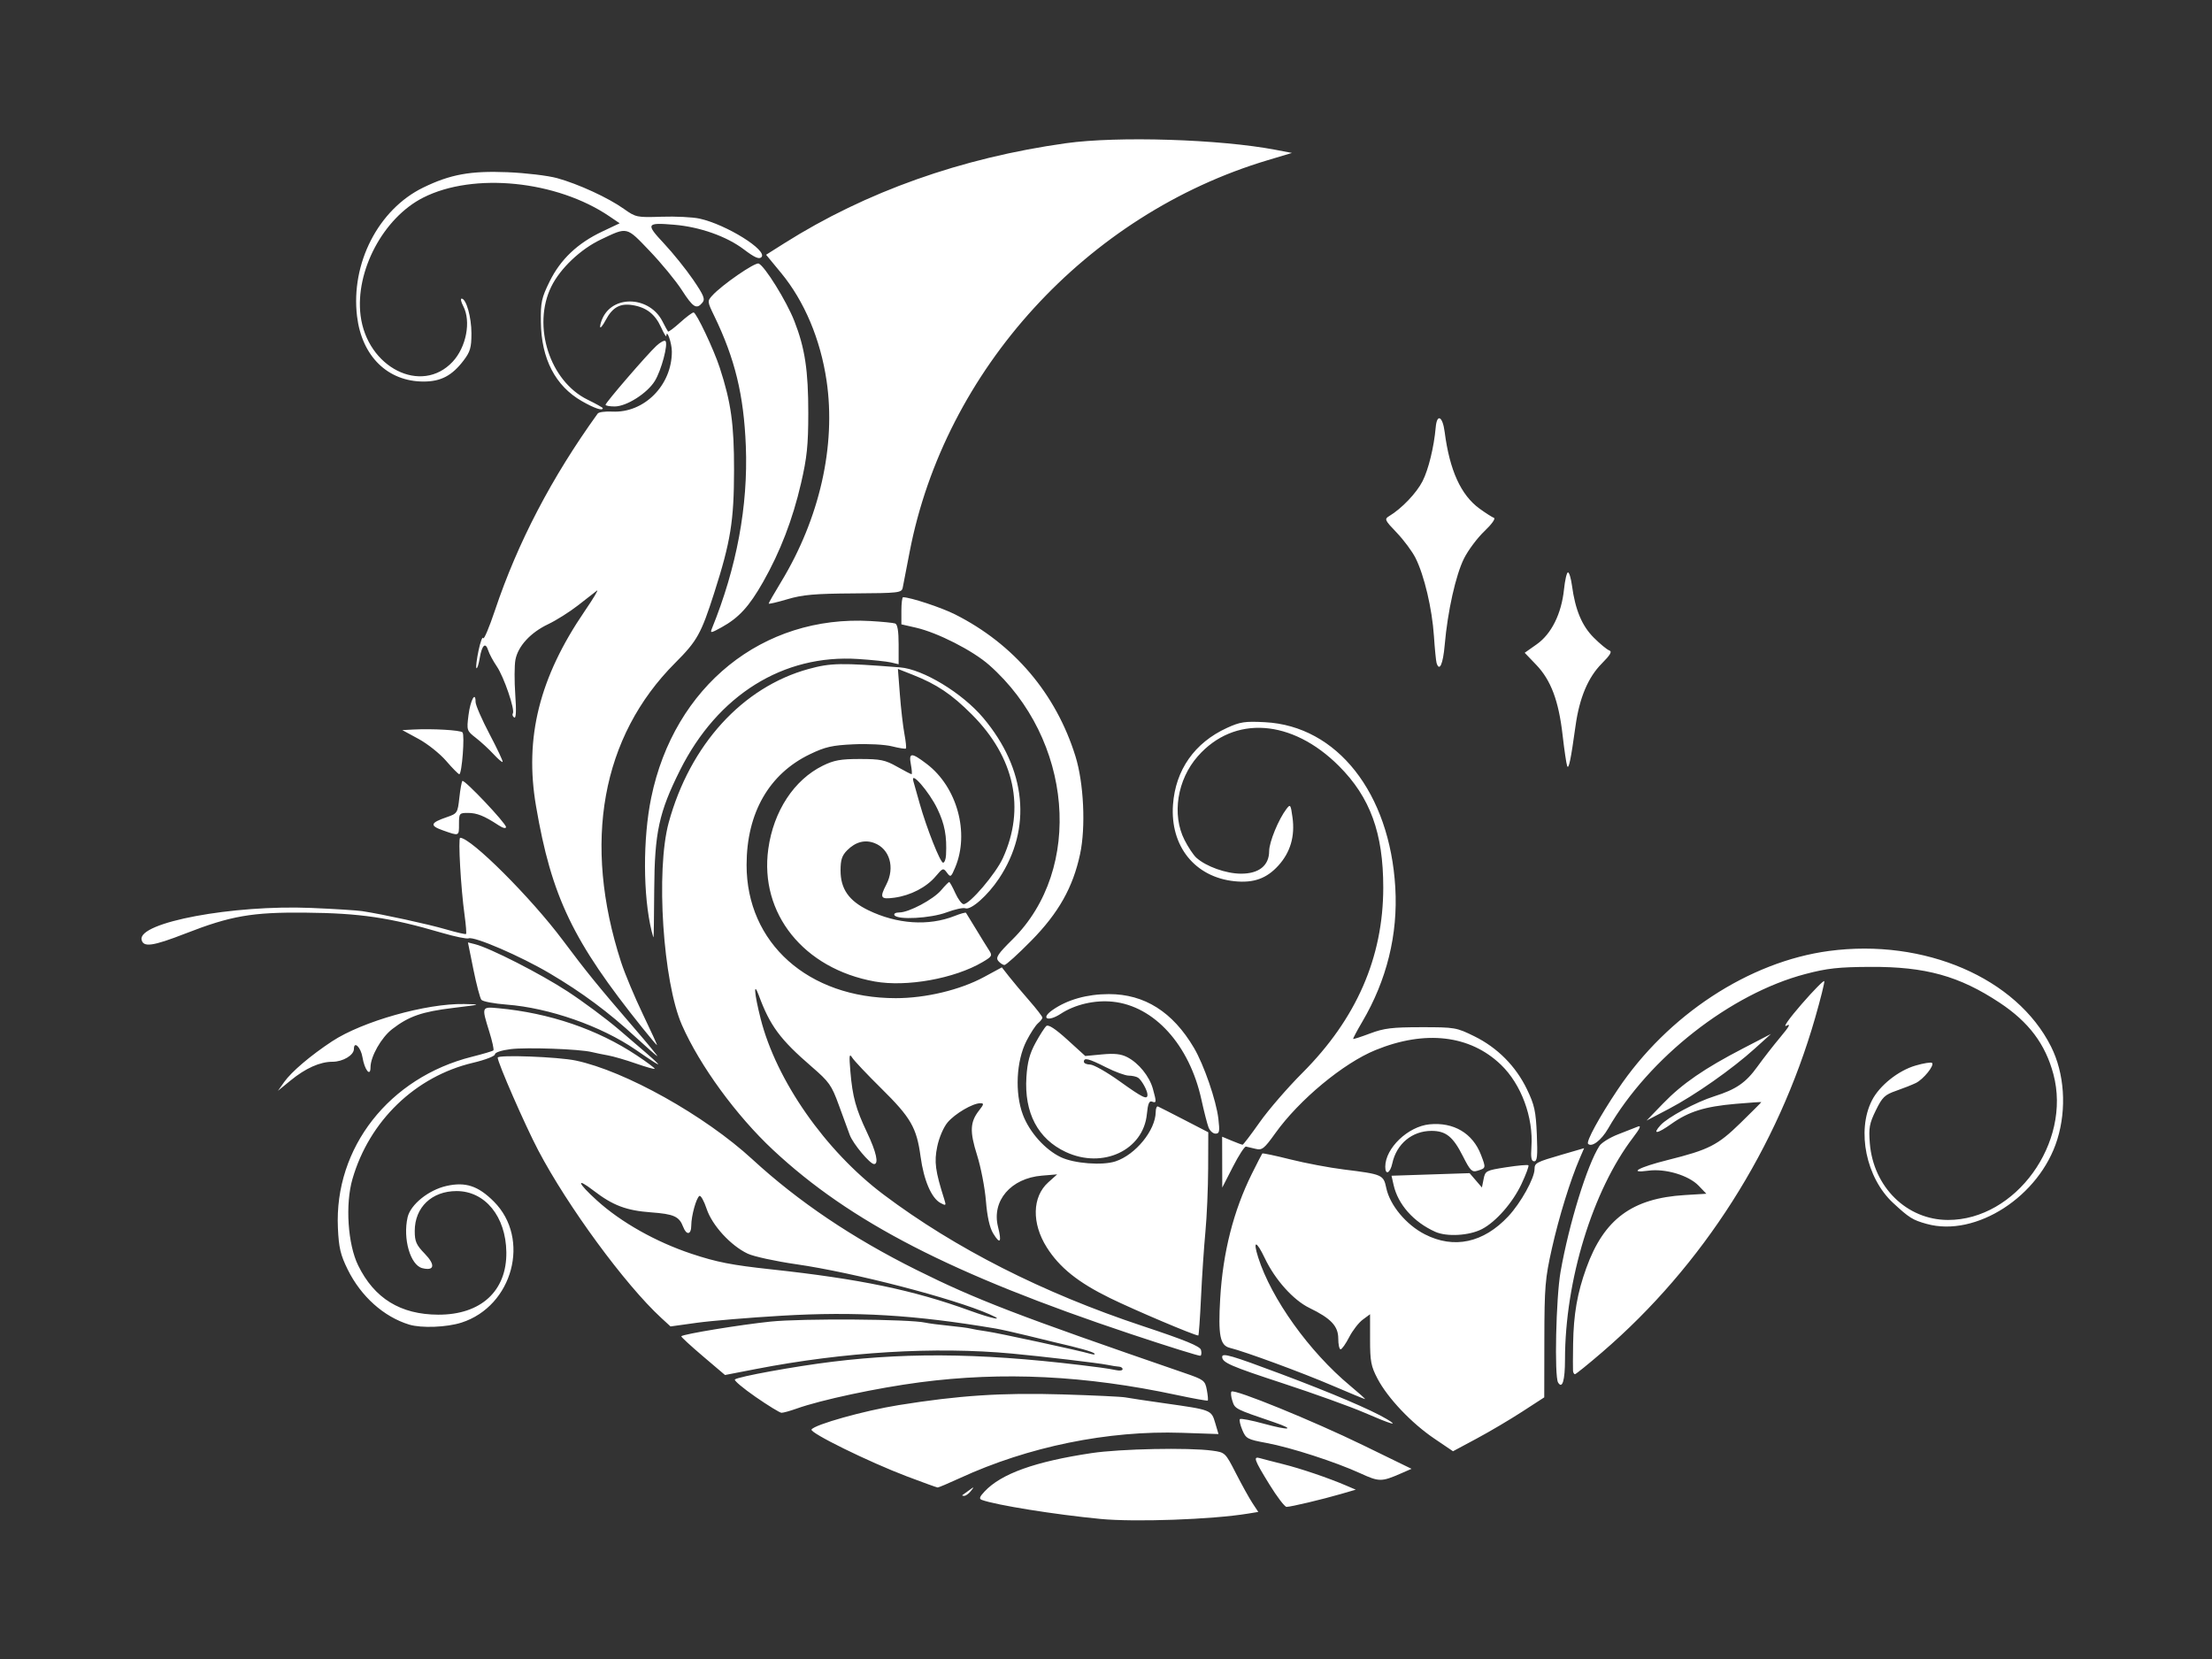 <?xml version="1.0" encoding="UTF-8" standalone="no"?>
<!-- Created with Inkscape (http://www.inkscape.org/) -->

<svg
   version="1.1"
   id="svg2"
   width="800"
   height="600"
   viewBox="0 0 800 600"
   sodipodi:docname="lunaBenefactions.svg"
   inkscape:version="1.1.2 (0a00cf5339, 2022-02-04)"
   xmlns:inkscape="http://www.inkscape.org/namespaces/inkscape"
   xmlns:sodipodi="http://sodipodi.sourceforge.net/DTD/sodipodi-0.dtd"
   xmlns="http://www.w3.org/2000/svg"
   xmlns:svg="http://www.w3.org/2000/svg">
  <rect x="0" y="0" width="800" height="600" fill="#333333" stroke="none"/>
  <defs
     id="defs6" />
  <sodipodi:namedview
     id="namedview4"
     pagecolor="#ffffff"
     bordercolor="#666666"
     borderopacity="1.0"
     inkscape:pageshadow="2"
     inkscape:pageopacity="0.0"
     inkscape:pagecheckerboard="0"
     showgrid="false"
     inkscape:zoom="1.1983333"
     inkscape:cx="399.72184"
     inkscape:cy="299.58275"
     inkscape:window-width="1920"
     inkscape:window-height="1043"
     inkscape:window-x="0"
     inkscape:window-y="0"
     inkscape:window-maximized="1"
     inkscape:current-layer="svg2" />
  <path
     style="fill:#fff"
     d="m 398,549.345 c -16.402,-1.572 -37.82,-5.007 -42.9,-6.88 -1.079,-0.398 -0.855,-1.096 0.978,-3.047 6.055,-6.445 18.213,-10.806 38.703,-13.884 10.37,-1.558 35.088,-2.061 43.64,-0.888 4.68,0.641 4.719,0.679 8.598,8.25 2.143,4.183 4.833,9.026 5.977,10.761 l 2.08,3.156 -3.788,0.618 c -12.978,2.117 -40.761,3.116 -53.288,1.915 z m 61.051,-12.553 c -5.505,-8.945 -5.941,-10.188 -3.301,-9.412 0.963,0.283 4.675,1.244 8.25,2.136 6.465,1.613 16.393,4.983 22.918,7.78 l 3.418,1.465 -5.418,1.574 c -6.737,1.957 -18.015,4.631 -19.616,4.651 -0.659,0.008 -3.472,-3.679 -6.25,-8.193 z m -110.968,3.925 c 0.229,-0.156 1.317,-0.943 2.417,-1.75 1.85,-1.357 1.897,-1.336 0.628,0.283 -0.755,0.963 -1.842,1.75 -2.417,1.75 -0.574,0 -0.857,-0.127 -0.628,-0.283 z M 328,533.957 c -13.775,-5.222 -35.235,-15.767 -34.502,-16.954 1.107,-1.791 19.096,-6.831 31.502,-8.825 21.83,-3.509 37.275,-4.521 59.117,-3.875 11.211,0.332 21.508,0.819 22.883,1.083 1.375,0.264 7.809,1.229 14.298,2.146 16.804,2.373 16.806,2.374 18.197,7.086 l 1.189,4.026 -13.298,-0.451 c -26.639,-0.903 -55.544,5.002 -80.276,16.401 -4.065,1.873 -7.665,3.392 -8,3.375 -0.335,-0.017 -5.334,-1.822 -11.109,-4.012 z m 164.047,-1.086 c -8.997,-4.127 -25.223,-9.379 -33.985,-10.999 -6.925,-1.281 -7.454,-1.566 -8.774,-4.726 -0.773,-1.849 -1.157,-3.611 -0.854,-3.914 0.303,-0.303 4.201,0.449 8.662,1.672 9.253,2.536 11.682,2.201 3.72,-0.512 -14.185,-4.834 -14.159,-4.82 -15.103,-7.705 -0.506,-1.547 -0.653,-3.08 -0.327,-3.406 1.031,-1.031 29.41,10.538 47.615,19.409 l 17.5,8.528 -4.004,1.746 c -6.848,2.986 -7.752,2.98 -14.449,-0.092 z m 26.648,-12.615 c -8.232,-5.575 -16.78,-14.592 -20.469,-21.592 -2.384,-4.523 -2.722,-6.294 -2.723,-14.259 l -0.002,-9.095 -2.652,1.961 c -1.459,1.079 -3.667,3.934 -4.907,6.345 C 486.7,486.027 485.306,488 484.843,488 484.379,488 484,486.24 484,484.089 c 0,-4.472 -2.659,-7.293 -10.409,-11.045 -5.825,-2.82 -12.448,-10.201 -16.152,-18 -3.072,-6.469 -4.418,-6.638 -2.406,-0.302 4.747,14.952 18.471,34.115 33.226,46.394 3.215,2.676 5.654,4.865 5.419,4.865 -0.235,0 -5.545,-2.196 -11.802,-4.879 -11.053,-4.741 -31.588,-12.299 -37.099,-13.655 -3.543,-0.872 -4.25,-4.512 -3.473,-17.878 0.965,-16.592 4.801,-31.694 11.454,-45.089 1.912,-3.85 3.61,-7.149 3.773,-7.331 0.163,-0.182 4.723,0.781 10.133,2.141 5.41,1.359 14.111,3.002 19.336,3.649 13.979,1.734 14.354,1.897 15.369,6.705 1.316,6.234 7.193,13.291 13.944,16.744 10.53,5.385 21.212,3.084 30.179,-6.502 4.524,-4.837 9.479,-13.756 9.499,-17.097 0.013,-2.212 0.574,-2.507 9.966,-5.238 l 7.964,-2.315 -1.562,3.622 c -3.422,7.936 -7.508,21.144 -10.079,32.58 -2.463,10.957 -2.71,13.929 -2.743,32.98 l -0.036,20.938 -8,5.19 c -4.4,2.855 -11.825,7.24 -16.5,9.745 l -8.5,4.555 -6.805,-4.609 z M 493.5,510.933 c -4.95,-2.147 -18.225,-6.926 -29.5,-10.622 -18.962,-6.214 -21.943,-7.511 -21.985,-9.562 -0.032,-1.54 3.288,-0.578 21.265,6.168 18.483,6.935 32.611,12.957 38.219,16.291 4.711,2.8 1.788,1.969 -8,-2.276 z m -220.218,-5.712 c -4.52,-3.127 -7.895,-5.969 -7.5,-6.316 1.158,-1.017 21.675,-4.752 35.218,-6.411 29.508,-3.614 57.932,-2.997 97,2.106 1.925,0.251 4.513,0.678 5.75,0.947 1.238,0.269 2.25,0.106 2.25,-0.363 0,-0.469 -0.562,-0.875 -1.25,-0.902 -0.688,-0.028 -2.6,-0.327 -4.25,-0.666 -3.168,-0.651 -23.532,-3.056 -34.5,-4.075 -27.896,-2.591 -60.624,-0.616 -92.645,5.591 l -11.145,2.16 -8.064,-6.854 c -4.435,-3.77 -7.924,-6.995 -7.753,-7.166 0.799,-0.799 21.367,-4.174 32.307,-5.302 11.444,-1.179 50.293,-0.909 55.984,0.39 1.201,0.274 5.026,0.775 8.5,1.114 3.474,0.339 6.991,0.797 7.816,1.02 0.825,0.222 3.478,0.684 5.896,1.025 4.2,0.593 33.422,6.921 37.604,8.144 1.1,0.322 1.683,0.25 1.296,-0.16 -0.594,-0.629 -5.616,-2.049 -14.172,-4.008 -1.032,-0.236 -5.532,-1.332 -10,-2.434 -4.468,-1.103 -9.699,-2.269 -11.624,-2.593 -29.355,-4.938 -50.41,-6.198 -77.247,-4.624 C 271.064,476.53 257.225,477.684 252,478.408 l -9.5,1.317 -3.382,-3.113 C 226.103,464.636 205.272,436.247 194.643,416 189.889,406.946 180,384.325 180,382.506 c 0,-1.111 21.851,-0.293 28.244,1.057 17.848,3.77 46.62,19.859 63.839,35.698 16.646,15.312 36.154,28.457 59.417,40.037 21.638,10.771 36.138,16.346 97.149,37.353 6.754,2.326 7.186,2.658 7.814,6.007 0.366,1.95 0.52,3.691 0.343,3.868 -0.177,0.177 -5.269,-0.735 -11.314,-2.026 -32.929,-7.036 -62.777,-8.504 -92.815,-4.566 -15.445,2.025 -35.773,6.36 -44.553,9.5 -2.407,0.861 -4.882,1.544 -5.5,1.518 -0.618,-0.026 -4.822,-2.605 -9.342,-5.732 z M 358,475.381 c -13.292,-5.85 -49.065,-15.119 -70.074,-18.157 -7.466,-1.08 -15.341,-2.796 -17.5,-3.815 -6.157,-2.904 -12.876,-10.238 -14.865,-16.225 -0.95,-2.86 -2.123,-4.955 -2.607,-4.655 -1.151,0.711 -2.941,7.222 -2.949,10.722 -0.007,3.339 -1.728,3.609 -2.926,0.459 -1.435,-3.774 -3.346,-4.635 -11.647,-5.246 -8.9,-0.656 -13.757,-2.489 -20.682,-7.804 -6.664,-5.114 -5.922,-2.887 1.179,3.539 8.704,7.877 21.307,14.973 34.193,19.254 9.126,3.032 14.493,4.081 28.797,5.629 32.042,3.468 51.363,7.482 71.825,14.921 8.316,3.023 13.026,3.919 7.256,1.38 z m 205.507,24.63 c -1.388,-2.246 -0.761,-30.632 0.884,-40.012 3.045,-17.361 9.659,-38.775 14.078,-45.577 0.742,-1.142 3.752,-3.011 6.69,-4.153 2.937,-1.142 6.176,-2.412 7.197,-2.821 1.313,-0.527 0.807,0.63 -1.727,3.95 -14.627,19.163 -24.616,51.731 -24.626,80.292 -0.003,7.58 -0.967,10.794 -2.496,8.321 z m 5.392,-4.262 c -0.055,-0.688 -0.039,-5.075 0.036,-9.75 0.172,-10.688 1.496,-18.301 4.762,-27.375 6.368,-17.692 16.561,-25.252 35.613,-26.413 l 7.811,-0.476 -2.783,-2.905 c -3.595,-3.753 -12.053,-6.279 -18.2,-5.437 -7.583,1.039 -3.46,-1.237 6.96,-3.843 14.995,-3.75 18.086,-5.322 26.367,-13.405 4.144,-4.044 7.534,-7.438 7.534,-7.541 0,-0.103 -4.162,0.174 -9.25,0.615 -11.222,0.974 -16.984,2.774 -23.332,7.287 -5.135,3.651 -6.957,3.85 -3.855,0.422 2.591,-2.863 12.793,-8.342 19.436,-10.44 7.921,-2.501 11.417,-4.913 15.639,-10.793 2.053,-2.858 5.762,-7.623 8.244,-10.588 3.333,-3.982 3.895,-5.061 2.149,-4.126 -1.316,0.704 1.145,-2.767 5.552,-7.833 4.354,-5.004 8.04,-8.737 8.192,-8.295 0.152,0.441 -1.33,6.392 -3.294,13.224 -13.541,47.108 -40.632,89.651 -77.029,120.961 -5.089,4.378 -9.523,7.96 -9.853,7.96 -0.33,0 -0.645,-0.562 -0.701,-1.25 z M 409,482.481 C 344.189,460.852 307.538,441.991 279.577,415.879 266.292,403.472 253.114,385.413 246.647,370.752 239.772,355.166 237.127,314.79 241.848,297.5 c 7.68,-28.129 26.711,-49.017 50.623,-55.561 8.005,-2.191 11.681,-2.255 33.029,-0.573 8.335,0.657 22.536,9.275 30.104,18.269 15.61,18.552 17.718,39.989 5.712,58.078 -4.094,6.168 -10.185,11.552 -12.196,10.78 -0.766,-0.294 -3.823,0.375 -6.793,1.487 -5.751,2.152 -17.726,2.801 -18.826,1.021 -0.345,-0.559 0.424,-1 1.745,-1 3.481,0 12.34,-4.718 15.167,-8.078 1.352,-1.607 2.645,-2.922 2.872,-2.922 0.227,0 1.224,1.8 2.216,4 0.992,2.2 2.345,4 3.007,4 2.241,0 11.587,-10.962 14.187,-16.642 8.224,-17.964 4.248,-36.454 -11.163,-51.909 -7.362,-7.383 -12.71,-10.973 -21.519,-14.445 l -5.276,-2.079 0.716,9.287 c 0.394,5.108 1.13,11.498 1.637,14.199 0.506,2.702 0.748,5.084 0.538,5.295 -0.211,0.211 -2.464,-0.141 -5.007,-0.781 -2.627,-0.661 -8.618,-0.981 -13.872,-0.74 -7.812,0.358 -10.271,0.916 -15.837,3.594 -14.781,7.109 -22.872,21.243 -22.899,40.002 C 269.971,341.056 292.289,361 323.97,361 c 10.86,0 23.319,-2.99 31.948,-7.668 l 6.417,-3.479 2.583,3.3 c 1.42,1.815 4.72,5.743 7.333,8.729 2.612,2.986 4.75,5.753 4.75,6.15 0,0.397 -0.71,1.311 -1.578,2.032 -0.868,0.72 -2.745,3.588 -4.171,6.372 -3.711,7.247 -4.277,18.857 -1.304,26.74 2.387,6.329 8.035,12.638 13.733,15.342 4.833,2.293 15.016,3.067 19.761,1.501 7.253,-2.394 14.475,-11.263 14.537,-17.853 0.012,-1.283 0.376,-2.183 0.81,-2 0.433,0.183 4.706,2.358 9.495,4.833 l 8.708,4.5 -0.044,13 c -0.024,7.15 -0.472,17.5 -0.995,23 -0.523,5.5 -1.239,16.188 -1.591,23.75 -0.352,7.562 -0.793,13.75 -0.98,13.75 -1.382,0 -22.946,-9.139 -31.907,-13.521 -11.563,-5.656 -18.278,-11.04 -22.901,-18.364 -5.494,-8.703 -5.272,-18.29 0.545,-23.502 l 3.223,-2.888 -5.509,0.457 c -11.258,0.934 -18.255,9.106 -15.879,18.544 1.411,5.603 0.751,6.48 -1.765,2.343 -1.274,-2.096 -2.155,-6.051 -2.618,-11.766 -0.384,-4.735 -1.824,-12.17 -3.199,-16.523 -2.722,-8.615 -2.561,-11.997 0.771,-16.233 1.716,-2.181 1.772,-2.547 0.391,-2.547 -2.745,0 -9.155,3.762 -11.834,6.946 -1.461,1.737 -3.055,5.454 -3.728,8.693 -1.162,5.597 -0.733,8.803 2.572,19.224 0.689,2.173 0.577,2.271 -1.393,1.217 -3.28,-1.755 -6.051,-8.205 -7.218,-16.802 -1.422,-10.479 -3.508,-14.086 -14.286,-24.714 -5.056,-4.985 -9.755,-9.964 -10.443,-11.064 -1.044,-1.67 -1.153,-0.845 -0.658,5 0.778,9.187 1.962,13.516 6.061,22.154 3.318,6.993 4.281,11.346 2.511,11.346 -1.478,0 -7.6,-7.32 -8.788,-10.507 -0.613,-1.646 -2.401,-6.528 -3.972,-10.849 -2.609,-7.176 -3.463,-8.379 -9.856,-13.903 -11.355,-9.809 -15.018,-14.751 -19.058,-25.713 -2.021,-5.484 -1.668,-0.76 0.621,8.305 5.671,22.46 23.429,47.876 44.533,63.738 25.874,19.448 57.598,35.543 93.594,47.487 15.412,5.114 20.808,7.321 21.156,8.652 0.257,0.983 0.172,1.936 -0.189,2.118 -0.361,0.181 -11.681,-3.349 -25.156,-7.847 z m -261,-3.417 c -9.206,-2.811 -17.458,-10.203 -22.255,-19.938 -2.607,-5.291 -3.208,-7.839 -3.538,-15 -1.338,-29.04 18.548,-54.425 48.529,-61.949 3.98,-0.999 7.449,-2.029 7.71,-2.29 0.261,-0.261 -0.408,-3.307 -1.486,-6.77 -2.823,-9.07 -2.832,-9.048 3.29,-8.479 18.515,1.721 35.843,7.63 50.054,17.067 3.742,2.485 6.654,4.668 6.471,4.851 -0.183,0.183 -3.275,-0.696 -6.871,-1.952 -3.596,-1.257 -8.083,-2.561 -9.971,-2.898 -1.888,-0.337 -4.558,-0.888 -5.933,-1.223 -4.471,-1.091 -23.548,-1.772 -29.347,-1.047 -3.27,0.409 -5.654,1.203 -5.655,1.884 -10e-4,0.648 -3.555,2.016 -7.897,3.04 -20.861,4.919 -37.552,21.013 -43.636,42.073 -2.638,9.131 -1.689,23.543 2.054,31.193 5.854,11.965 15.32,17.794 28.981,17.845 15.43,0.058 24.826,-8.573 24.628,-22.624 -0.181,-12.886 -7.678,-22.081 -18.002,-22.081 -8.968,0 -15.126,5.881 -15.126,14.445 0,3.794 0.554,5.049 3.623,8.209 3.92,4.036 3.529,6.333 -0.888,5.225 -4.321,-1.084 -7.086,-10.641 -5.32,-18.386 1.054,-4.622 7.595,-9.897 14.068,-11.346 6.89,-1.542 11.443,-0.043 17.122,5.636 13.397,13.397 6.897,37.783 -11.669,43.78 -5.324,1.719 -14.536,2.076 -18.935,0.733 z m 371.044,-33.581 c -7.806,-3.524 -13.44,-9.871 -15.033,-16.934 l -0.751,-3.33 14.12,-0.465 14.12,-0.465 2.227,2.594 2.227,2.594 0.615,-3.073 c 0.593,-2.967 0.876,-3.114 8.178,-4.249 4.16,-0.647 7.771,-0.968 8.025,-0.714 0.254,0.254 -0.873,3.296 -2.503,6.761 -3.201,6.801 -9.264,13.711 -14.33,16.33 -4.601,2.379 -12.722,2.837 -16.895,0.953 z m 177.762,-2.84 c -5.074,-1.412 -6.302,-2.179 -12.142,-7.59 -9.753,-9.035 -13.265,-26.075 -7.644,-37.092 2.734,-5.359 9.516,-10.771 15.778,-12.592 2.943,-0.856 5.625,-1.282 5.96,-0.947 0.916,0.916 -3.115,5.911 -5.854,7.256 -1.322,0.649 -4.522,1.917 -7.112,2.817 -4.15,1.443 -5.027,2.286 -7.384,7.104 -2.311,4.724 -2.605,6.337 -2.161,11.869 1.271,15.833 13.37,27.716 28.254,27.749 24.488,0.055 44.755,-27.958 38.141,-52.719 -2.914,-10.907 -8.894,-18.865 -19.419,-25.837 -14.612,-9.68 -26.828,-13.072 -46.722,-12.974 -11.607,0.057 -15.635,0.499 -23.57,2.587 -27.056,7.117 -56.543,30.23 -71.355,55.928 -2.424,4.205 -5.875,6.829 -7.218,5.486 -0.795,-0.795 4.041,-9.661 10.705,-19.624 18.032,-26.958 47.499,-46.285 76.437,-50.135 34.492,-4.589 67.838,9.772 80.282,34.574 4.857,9.68 5.721,22.418 2.278,33.567 -6.357,20.582 -29.454,35.524 -47.254,30.571 z M 442.025,420.301 442,411.102 l 3.468,1.449 c 1.907,0.797 3.676,1.449 3.931,1.449 0.255,0 3.044,-3.663 6.199,-8.139 3.155,-4.477 10.085,-12.492 15.402,-17.812 19.562,-19.575 29.263,-41.795 29.275,-67.049 0.009,-19.679 -4.72,-32.652 -16.023,-43.955 -17.021,-17.021 -37.907,-18.468 -51.05,-3.537 -7.442,8.455 -9.454,21.117 -4.81,30.275 1.316,2.594 3.236,5.48 4.268,6.412 3.521,3.181 10.719,5.761 16.136,5.783 6.513,0.027 10.199,-2.926 10.214,-8.183 0.01,-3.263 3.388,-11.488 6.26,-15.241 1.393,-1.82 1.533,-1.62 2.184,3.114 0.931,6.769 -0.765,12.563 -5.074,17.332 -4.281,4.739 -8.974,6.424 -15.897,5.71 -14.327,-1.479 -23.328,-12.671 -22.254,-27.674 0.9,-12.58 7.809,-22.417 19.503,-27.771 4.808,-2.201 6.484,-2.452 13.808,-2.068 26.034,1.366 45.082,25.557 47.09,59.803 0.994,16.949 -3.079,33.486 -11.958,48.559 -1.925,3.268 -3.395,6.048 -3.266,6.179 0.129,0.131 2.903,-0.767 6.164,-1.995 4.977,-1.874 7.941,-2.233 18.452,-2.237 12.134,-0.005 12.729,0.097 19.178,3.272 8.384,4.128 15.012,10.805 19.053,19.192 2.707,5.618 3.205,7.893 3.563,16.281 0.332,7.779 0.14,9.75 -0.95,9.751 -1.027,4.7e-4 -1.277,-1.296 -1.005,-5.215 0.742,-10.716 -3.694,-22.668 -11.027,-29.715 -11.182,-10.744 -27.358,-12.639 -45.334,-5.311 -11.656,4.752 -27.584,17.961 -36.252,30.064 -4.04,5.641 -4.808,6.253 -7.12,5.673 -1.425,-0.358 -3,-0.728 -3.499,-0.823 -0.499,-0.095 -2.634,3.202 -4.743,7.327 l -3.836,7.5 -0.025,-9.199 z M 501,421.96 c 0,-6.696 8.22,-14.569 16.007,-15.332 8.739,-0.856 15.629,3.233 18.613,11.045 1.834,4.802 1.838,4.785 -1.327,5.757 -1.928,0.592 -2.591,-0.08 -5.228,-5.304 C 525.503,411.072 522.929,409 517.728,409 c -7.013,0 -12.65,4.669 -14.183,11.75 C 502.768,424.337 501,425.178 501,421.96 Z m -115.507,-5.311 c -10.116,-4.711 -15.107,-14.181 -14.278,-27.095 0.346,-5.397 1.167,-8.484 3.292,-12.388 1.557,-2.86 3.327,-5.612 3.934,-6.116 0.729,-0.605 3.303,1.084 7.582,4.975 l 6.477,5.891 6.069,-0.577 c 4.487,-0.427 6.867,-0.164 9.131,1.006 4.131,2.136 8.002,6.919 9.257,11.436 1.341,4.83 1.311,5.259 -0.323,4.631 -1.01,-0.388 -1.493,0.784 -1.849,4.489 -1.256,13.074 -15.938,19.965 -29.291,13.747 z M 415,395.934 c 0,-1.503 -2.089,-5.294 -3.4,-6.169 -0.605,-0.404 -2.126,-0.742 -3.379,-0.75 C 406.968,389.007 403.269,387.65 400,386 c -6.315,-3.188 -8,-3.609 -8,-2 0,0.55 1.012,1.004 2.25,1.008 1.238,0.005 6.014,2.705 10.614,6 C 413.304,397.054 415,397.878 415,395.934 Z M 437.086,407.75 c -0.479,-1.238 -1.64,-5.768 -2.58,-10.068 -4.326,-19.793 -17.063,-33.852 -32.074,-35.401 -6.49,-0.67 -13.644,0.992 -18.794,4.366 -4.657,3.051 -7.449,1.757 -2.965,-1.375 5.344,-3.732 12.469,-5.74 20.375,-5.743 12.891,-0.004 23.082,6.434 30.754,19.429 3.598,6.094 8.062,19.036 8.835,25.613 0.546,4.646 0.399,5.428 -1.021,5.428 -0.913,0 -2.051,-1.012 -2.53,-2.25 z M 601.5,399.071 c 6.928,-7.161 14.9,-12.646 29,-19.952 l 10,-5.182 -5.84,5.281 c -8.25,7.461 -21.679,16.885 -31.111,21.833 L 595.5,405.273 Z m -498.733,-7.732 c 2.651,-3.738 9.553,-9.605 17.315,-14.721 10.956,-7.22 34.066,-13.749 47.779,-13.497 6.416,0.118 6.28,0.165 -4.04,1.42 -11.262,1.369 -15.983,3.013 -21.992,7.662 -3.933,3.042 -7.829,9.916 -7.829,13.812 0,3.62 -2.164,0.912 -2.903,-3.633 C 130.508,378.761 128,376.313 128,379.36 128,381.619 124.021,384 120.245,384 c -4.514,0 -9.707,2.32 -15.156,6.771 L 100.525,394.5 Z m 127.077,-11.727 c -12.447,-8.54 -31.255,-15.112 -46.595,-16.281 -4.538,-0.346 -8.654,-1.124 -9.146,-1.73 -0.492,-0.606 -1.788,-5.524 -2.88,-10.93 l -1.985,-9.829 2.569,0.645 c 5.407,1.357 23.681,10.682 33.471,17.08 5.622,3.674 13.982,9.887 18.577,13.806 17.529,14.951 17.924,15.428 5.988,7.239 z m 0.218,-4.362 c -10.016,-9.227 -19.48,-16.257 -31.252,-23.218 -10.541,-6.232 -27.265,-13.456 -29.324,-12.665 -0.679,0.26 -5.003,-0.631 -9.61,-1.98 -18.984,-5.562 -29.596,-7.131 -49.47,-7.318 -19.272,-0.181 -26.939,1.155 -43.353,7.555 -11.822,4.609 -15.301,5.09 -15.854,2.189 -1.187,-6.23 33.026,-12.619 61.301,-11.447 8.25,0.342 16.575,0.863 18.5,1.158 7.522,1.152 23.835,4.708 30.346,6.614 3.765,1.102 7.007,1.843 7.205,1.645 0.197,-0.197 -0.043,-3.267 -0.534,-6.821 C 166.663,321.166 165.634,303 166.433,303 c 3.921,0 25.533,21.567 37.078,37 8.631,11.538 12.627,16.455 25.801,31.75 4.856,5.638 8.659,10.25 8.453,10.25 -0.207,0 -3.673,-3.038 -7.703,-6.75 z m 2.271,-3.5 c -25.165,-31.356 -32.869,-47.423 -38.48,-80.25 -4.225,-24.716 1.215,-46.485 17.613,-70.481 3.188,-4.665 5.174,-7.997 4.415,-7.404 -0.76,0.592 -3.856,3.005 -6.881,5.361 -3.025,2.356 -7.862,5.403 -10.749,6.771 -6.382,3.024 -10.918,7.959 -11.841,12.882 -0.379,2.019 -0.404,7.678 -0.056,12.576 0.418,5.892 0.291,8.695 -0.377,8.282 -0.555,-0.343 -0.778,-0.998 -0.495,-1.456 0.833,-1.347 -3.224,-13.229 -5.814,-17.03 -1.312,-1.925 -2.706,-4.519 -3.098,-5.765 -0.992,-3.149 -2.269,-1.974 -3.081,2.837 -0.377,2.234 -0.906,3.843 -1.174,3.574 -0.268,-0.268 0.066,-3.111 0.743,-6.317 0.677,-3.206 1.436,-5.246 1.686,-4.532 0.25,0.713 2.16,-3.787 4.244,-10 8.254,-24.611 20.547,-48.16 37.188,-71.238 0.373,-0.517 2.737,-0.834 5.253,-0.704 11.543,0.598 21.608,-9.549 21.556,-21.731 -0.013,-3.111 -1.888,-8.405 -1.991,-5.624 -0.021,0.55 -0.89,-0.877 -1.932,-3.172 -2.152,-4.74 -5.288,-7.166 -10.319,-7.982 -4.488,-0.728 -7.256,0.824 -9.691,5.435 -1.08,2.046 -1.984,3.127 -2.008,2.403 -0.024,-0.724 0.458,-2.299 1.073,-3.5 4.192,-8.196 16.979,-7.29 21.462,1.522 0.922,1.812 1.832,3.47 2.022,3.684 0.191,0.215 2.16,-1.248 4.376,-3.25 2.216,-2.002 4.407,-3.64 4.869,-3.64 0.975,0 7.326,13.413 9.469,20 4.087,12.559 5.184,20.421 5.164,37 -0.022,18.41 -1.228,25.872 -7.195,44.5 -4.718,14.729 -6.15,17.297 -14.07,25.221 C 217.528,266.42 210.596,304.762 224.636,348 c 1.339,4.125 4.868,12.562 7.84,18.75 2.973,6.188 5.285,11.25 5.139,11.25 -0.146,0 -2.523,-2.812 -5.282,-6.25 z m 84.013,-16.78 c -25.673,-4.611 -41.719,-24.605 -38.483,-47.953 1.892,-13.653 9.307,-24.973 19.713,-30.094 C 301.616,274.935 304.027,274.5 311,274.5 c 7.424,0 9.117,0.348 13.376,2.75 2.682,1.512 5.065,2.75 5.295,2.75 0.231,0 0.124,-1.575 -0.237,-3.5 -0.825,-4.4 0.179,-4.436 5.738,-0.209 10.981,8.35 15.541,24.951 10.284,37.439 -1.49,3.54 -1.672,3.655 -2.977,1.89 -1.327,-1.795 -1.511,-1.737 -4.061,1.294 -3.34,3.969 -9.061,6.938 -14.916,7.741 -5.056,0.693 -5.442,0.062 -2.934,-4.789 3.165,-6.12 1.215,-12.857 -4.333,-14.966 -3.442,-1.309 -6.808,-0.42 -9.823,2.595 -1.895,1.895 -2.414,3.467 -2.414,7.311 0,6.661 2.979,10.952 9.965,14.356 10.43,5.081 21.882,5.846 31.326,2.094 2.085,-0.829 3.919,-1.338 4.074,-1.131 0.155,0.206 1.776,2.85 3.601,5.875 1.825,3.025 3.946,6.458 4.712,7.63 1.295,1.979 1.132,2.284 -2.303,4.311 -10.14,5.983 -27.474,9.104 -39.029,7.029 z M 342.14,309.25 c 0.349,-6.876 -0.457,-11.183 -3.139,-16.76 -2.958,-6.152 -9.818,-14.05 -8.677,-9.99 0.309,1.1 1.324,4.7 2.255,8 2.558,9.067 7.478,21.5 8.508,21.5 0.502,0 0.975,-1.238 1.052,-2.75 z m 18.885,38.28 c -1.01,-1.217 -0.128,-2.549 5.134,-7.75 25.817,-25.515 21.835,-72.544 -8.406,-99.26 -5.925,-5.234 -18.632,-11.715 -26.504,-13.518 L 326,225.801 v -4.9 C 326,218.205 326.273,216 326.606,216 c 2.616,0 13.859,3.71 18.814,6.208 21.25,10.714 36.486,28.666 43.53,51.292 3.006,9.656 3.765,25.606 1.682,35.365 -2.578,12.077 -7.792,21.327 -17.693,31.385 -4.737,4.812 -9.081,8.75 -9.653,8.75 -0.572,0 -1.589,-0.661 -2.26,-1.47 z M 235.666,336.75 c -3.133,-12.794 -3.198,-33.442 -0.15,-48.25 8.298,-40.326 40.326,-66.127 79.314,-63.893 4.219,0.242 8.233,0.64 8.921,0.885 0.842,0.3 1.25,2.779 1.25,7.593 v 7.148 l -2.75,-0.649 c -1.512,-0.357 -6.854,-0.918 -11.869,-1.246 -27.096,-1.773 -50.821,13.019 -64.416,40.162 -7.648,15.269 -9.23,22.579 -9.358,43.249 -0.059,9.487 -0.17,17.249 -0.248,17.25 -0.078,7.2e-4 -0.39,-1.011 -0.693,-2.249 z m -75.503,-36.441 c -4.866,-1.72 -4.56,-2.722 1.462,-4.787 3.758,-1.288 3.894,-1.5 4.497,-6.964 0.342,-3.099 0.837,-5.851 1.101,-6.114 C 167.893,281.774 183,297.726 183,299.104 c 0,0.67 -1.112,0.397 -2.75,-0.677 -5.134,-3.366 -7.743,-4.415 -11,-4.421 -3.126,-0.006 -3.25,0.146 -3.25,3.994 0,4.475 0.136,4.421 -5.838,2.309 z m 1.219,-25.092 c -2.265,-2.631 -6.765,-6.218 -10,-7.973 L 145.5,264.053 l 4,-0.208 c 6.963,-0.362 16.958,0.213 17.767,1.022 0.877,0.877 -0.217,15.133 -1.161,15.132 -0.334,-2.7e-4 -2.46,-2.153 -4.725,-4.783 z M 566.776,277 c -0.296,-0.825 -1.037,-5.858 -1.646,-11.183 -1.416,-12.378 -4.212,-19.823 -9.524,-25.368 l -4.18,-4.363 4.355,-3.07 c 5.324,-3.753 8.938,-11.029 9.86,-19.852 0.354,-3.39 1.003,-6.164 1.441,-6.164 0.438,0 1.085,2.138 1.437,4.75 1.19,8.814 3.595,14.569 7.879,18.851 2.256,2.255 4.778,4.336 5.603,4.625 1.127,0.394 0.449,1.583 -2.728,4.784 -4.934,4.971 -8.059,12.401 -9.457,22.491 -1.705,12.305 -2.487,16.038 -3.039,14.5 z m -388.323,-4.29 c -1.628,-1.766 -4.48,-4.393 -6.337,-5.838 -3.32,-2.583 -3.365,-2.722 -2.677,-8.234 0.674,-5.392 2.561,-8.889 2.561,-4.746 0,1.106 2.283,6.349 5.074,11.652 2.791,5.303 4.909,9.807 4.707,10.009 -0.202,0.202 -1.7,-1.077 -3.328,-2.843 z M 519.552,239.75 c -0.212,-0.688 -0.643,-5.099 -0.959,-9.804 -0.66,-9.825 -3.493,-21.83 -6.635,-28.115 -1.191,-2.382 -4.256,-6.513 -6.812,-9.18 -4.352,-4.542 -4.525,-4.922 -2.726,-6 4.495,-2.693 9.897,-8.345 12.064,-12.621 2.151,-4.245 4.139,-12.369 4.759,-19.453 0.448,-5.11 2.503,-4.08 3.238,1.623 1.792,13.908 5.874,22.872 12.65,27.78 2.199,1.593 4.531,3.084 5.183,3.315 0.667,0.236 -0.84,2.339 -3.447,4.812 -2.547,2.416 -5.865,6.849 -7.372,9.851 -2.995,5.964 -5.942,19.148 -6.995,31.292 -0.604,6.972 -1.914,9.859 -2.949,6.5 z M 257.455,227.367 c 8.983,-22.104 13.137,-44.418 12.288,-66.003 -0.726,-18.459 -3.928,-31.648 -11.444,-47.141 -2.495,-5.143 -2.513,-5.329 -0.719,-7.311 3.503,-3.871 15.447,-12.115 16.8,-11.596 2.158,0.828 10.068,13.564 12.889,20.753 3.848,9.806 5.074,17.91 5.059,33.432 -0.011,11.498 -0.479,16.011 -2.616,25.249 -3.04,13.141 -7.516,24.782 -13.753,35.769 -5.021,8.844 -8.736,12.9 -14.98,16.35 -3.859,2.132 -4.209,2.182 -3.525,0.5 z M 278,218.296 c 0,-0.24 2.008,-3.743 4.462,-7.786 13.975,-23.021 19.937,-49.368 16.477,-72.818 -2.211,-14.987 -8.023,-28.767 -16.43,-38.96 l -5.44,-6.595 6.601,-4.169 C 313.14,69.355 347.662,57.094 385.5,51.8 c 18.733,-2.621 55.694,-1.457 75.877,2.39 l 5.877,1.12 -8.877,2.659 C 393.009,77.551 341.622,133.833 328.964,199.709 c -1.14,5.935 -2.254,11.691 -2.475,12.791 -0.382,1.902 -1.247,2.005 -17.695,2.111 -14.169,0.091 -18.513,0.473 -24.044,2.116 -3.712,1.103 -6.75,1.809 -6.75,1.569 z m -67.567,-73.221 c -9.585,-5.498 -14.655,-15.274 -14.828,-28.596 -0.093,-7.161 0.248,-8.736 3.182,-14.697 3.924,-7.971 10.092,-13.822 19.019,-18.042 l 6.305,-2.981 -3.673,-2.496 c -19.107,-12.983 -49.187,-16.012 -67.394,-6.786 -14.416,7.305 -24.643,26.56 -22.637,42.617 2.36,18.886 22.048,28.783 33.296,16.736 4.934,-5.285 6.718,-14.585 3.851,-20.081 -0.789,-1.512 -1.066,-2.75 -0.615,-2.75 1.669,0 3.562,6.685 3.562,12.578 0,5.149 -0.438,6.652 -2.866,9.835 -4.167,5.463 -8.189,7.579 -14.416,7.583 -13.002,0.009 -22.35,-9.147 -24.09,-23.595 -2.306,-19.151 7.717,-38.66 23.92,-46.559 9.781,-4.768 17.089,-6.103 30.452,-5.559 6.6,0.268 14.7,1.235 18,2.148 7.711,2.133 18.467,7.086 24.122,11.106 4.314,3.067 4.697,3.147 13.658,2.849 5.071,-0.169 11.245,0.138 13.72,0.681 9.669,2.121 24.764,11.533 22.373,13.949 -0.841,0.85 -2.462,0.129 -6.389,-2.843 -6.202,-4.694 -15.858,-8.106 -25.152,-8.888 -10.129,-0.852 -10.391,-0.368 -3.673,6.802 3.227,3.444 7.954,9.317 10.506,13.052 3.894,5.7 4.435,7.037 3.365,8.326 -2.116,2.549 -3.353,1.792 -7.443,-4.556 -2.153,-3.341 -7.372,-9.689 -11.598,-14.107 -8.559,-8.946 -7.941,-8.801 -17.68,-4.176 -7.381,3.505 -14.725,10.484 -17.935,17.045 -6.961,14.229 -0.562,34.177 13.11,40.866 3.034,1.484 5.517,2.871 5.517,3.082 0,1.077 -3.033,0.058 -7.567,-2.542 z M 219,146.4 c 0,-0.779 14.996,-18.166 18.389,-21.32 1.432,-1.331 2.907,-2.117 3.278,-1.746 1.061,1.061 -1.485,10.637 -3.844,14.453 C 234.062,142.254 226.583,147 222.304,147 220.487,147 219,146.73 219,146.4 Z"
     id="path12" />
</svg>
